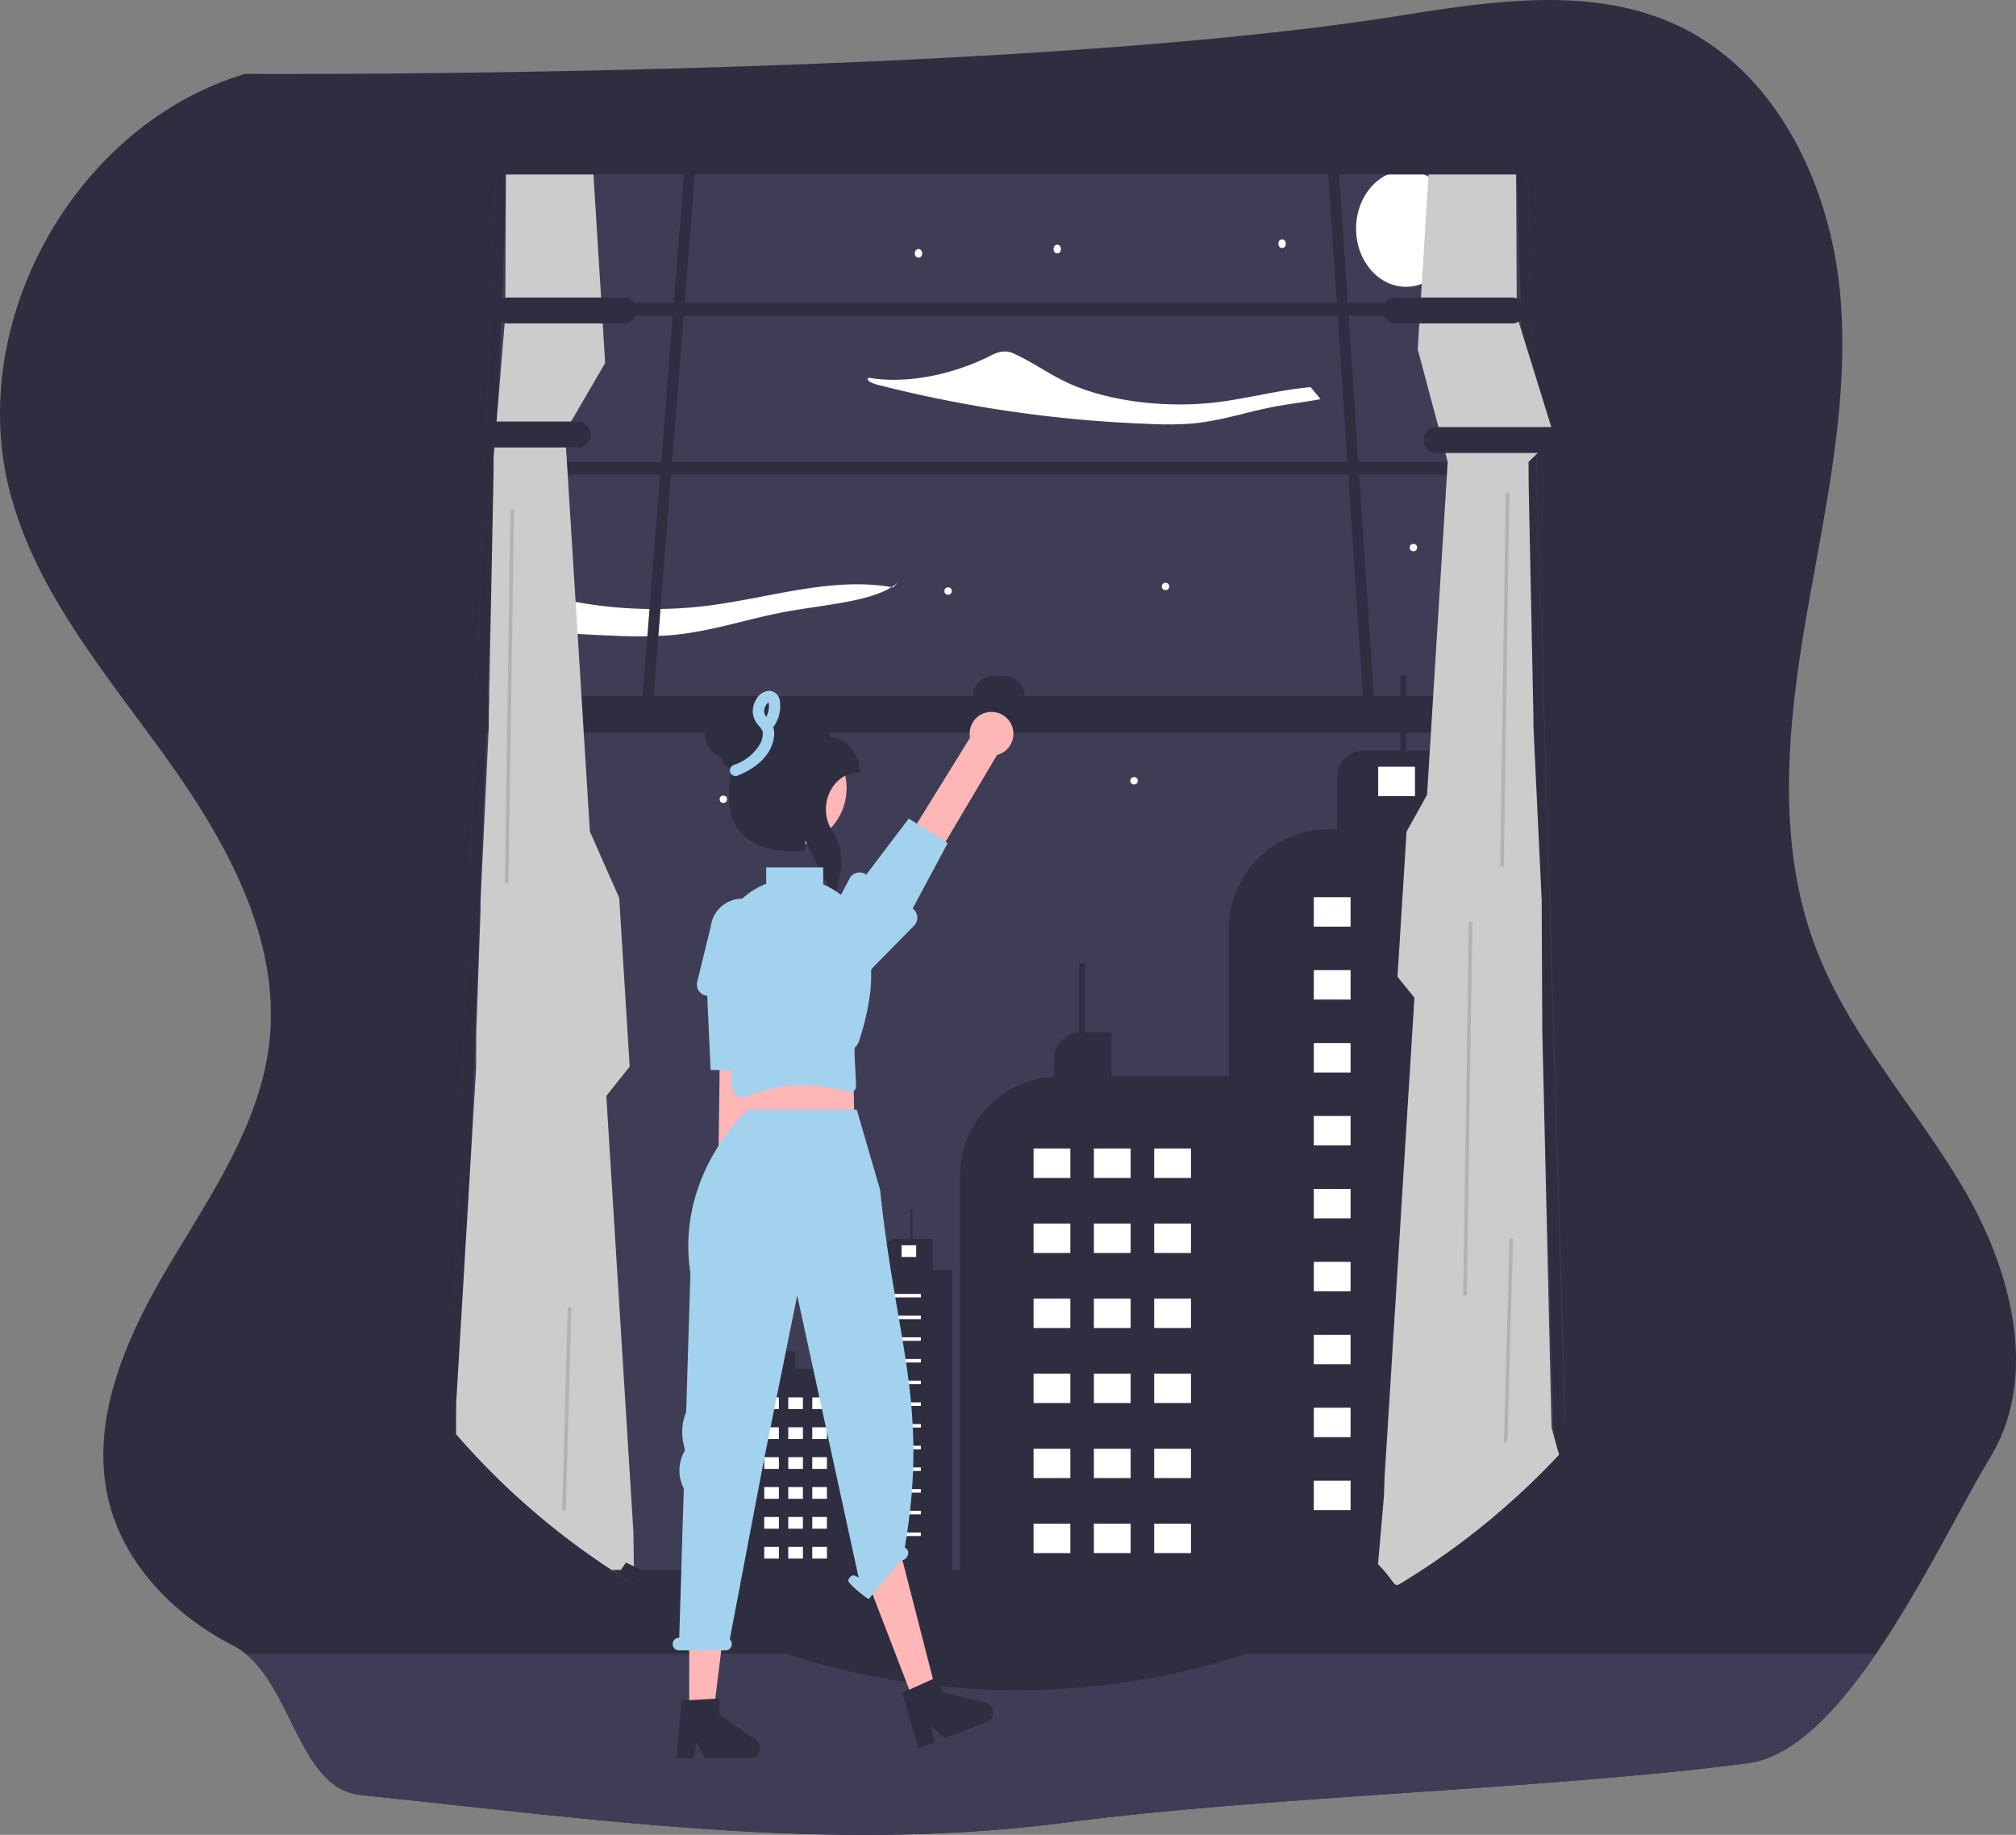 <svg xmlns="http://www.w3.org/2000/svg" width="300" height="272.98" viewBox="0 0 300 272.98"><rect x="0" y="0" width="300" height="272.98" fill="#808080" stroke="none"/><g transform="translate(-0.002 0)"><path d="M453.787,264.279c-4.174,6.893-10.1,19.144-16.994,29.211-5.8,8.467-12.291,15.39-19.015,16.275-29.482,3.886-71.9,4.93-101.382,8.816-35.148,4.632-69.849-.417-105.112-4.069-8.89-.922-10.155-15.384-17.11-21.022a10.185,10.185,0,0,0-1.814-1.187c-8.612-4.384-16.062-11.847-18.476-21.206-3.1-12,2.4-24.45,8.711-35.111s13.78-21.287,15.116-33.6c1.645-15.14-6.337-29.594-15.207-41.97s-19.141-24.359-23.22-39.027c-7.12-25.6,9.352-55.37,34.819-62.935,0,0,112.389.712,171.116-8.555,14.122-2.228,29.265-4.716,42.184,1.421,14.739,7,22.647,23.833,24.067,40.092s-2.435,32.442-5.174,48.531-4.3,33.073,1.455,48.348c4.967,13.186,14.9,23.813,22.043,35.962S461.09,252.225,453.787,264.279Z" transform="translate(-157.615 -47.459)" fill="#2f2e41"/><path d="M508.047,773.062c-5.8,8.467-12.291,15.39-19.015,16.275-29.482,3.886-71.9,4.93-101.382,8.816-35.148,4.632-69.849-.417-105.112-4.069-8.89-.922-10.155-15.384-17.11-21.022Z" transform="translate(-228.871 -527.031)" fill="#3f3d56"/><path d="M361.922,119.14l-6.607,178.865v0q.334.462.677.923c.124.17.251.337.38.507.19.26.385.516.584.773,0,0,0,.006.006.01l.008.01v0a118.139,118.139,0,0,0,19.968,20.591v.071l.077-.01c.091.077.182.148.273.221.658.526,1.321,1.045,1.99,1.552q.491.375.986.741v0s0,0,.005,0h.005l.005.006.017.01.022.016c.253.189.5.375.76.561.077.061.154.115.231.17.135.1.273.2.41.3s.273.2.41.292c.548.391,1.1.776,1.655,1.154.138.1.278.189.418.285s.278.186.418.279v.01l.017,0,.005,0,.006.006h0c.385.257.768.513,1.156.763l0,0c.311.2.622.4.936.6.743.471,1.492.936,2.244,1.388.523.317,1.049.625,1.578.93.319.186.641.369.964.551.267.151.537.3.8.449.074.042.146.083.22.122.121.067.245.135.366.2h93.33c.132-.071.264-.141.4-.215a.257.257,0,0,0,.072-.038s0,0,.005,0c.19-.1.38-.208.57-.314l.005,0q1.458-.813,2.891-1.677,3.25-1.953,6.384-4.159,1.681-1.183,3.326-2.437.512-.39,1.024-.789c.308-.24.614-.481.92-.725q1.619-1.289,3.2-2.645,1.631-1.4,3.216-2.87,2.065-1.914,4.047-3.937,3.7-3.761,7.089-7.9c.072-.087.143-.173.215-.263q.83-1.015,1.638-2.055L515.74,119.14a8.855,8.855,0,0,0-.6-3.238c-.837-2.116-2.47-3.556-4.344-3.556H366.864c-1.9,0-3.549,1.475-4.375,3.636-.028.071-.052.141-.077.212A8.9,8.9,0,0,0,361.922,119.14Z" transform="translate(-288.279 -90.345)" fill="#3f3d56"/><ellipse cx="7.433" cy="8.657" rx="7.433" ry="8.657" transform="translate(201.799 25.355)" fill="#fff"/><path d="M539.829,206.609a190.269,190.269,0,0,0,40.536,5.851,50.761,50.761,0,0,0,6.211-.042c4.543-.382,8.435-1.81,12.769-2.59,2.084-.374,4.4-.648,6.5-1.052q-.727-.9-1.48-1.782c-4.523.382-9.117,1.633-13.694,2.214-7.781.99-16.5-.115-22.4-2.838-2.862-1.321-5.054-2.971-7.906-4.3a3.684,3.684,0,0,0-1.241-.38,4.318,4.318,0,0,0-2.341.607c-4.785,2.415-11.731,4.378-18.179,3.3C538.126,205.973,539.039,206.4,539.829,206.609Z" transform="translate(-409.334 -149.395)" fill="#fff"/><path d="M549.156,303.707c-.081-.015-.161-.026-.242-.04a6.579,6.579,0,0,0,.954-.719Z" transform="translate(-416.235 -216.319)" fill="#fff"/><path d="M393.8,310.816q5.53.442,11.117.658a70.035,70.035,0,0,0,8.5-.058c6.219-.526,11.546-2.478,17.479-3.546,5.437-.977,12.045-1.448,15.5-3.618-8.923-1.544-18.168,1.6-27.369,2.77a65.352,65.352,0,0,1-22.3-1.1Q395.194,308.325,393.8,310.816Z" transform="translate(-313.714 -216.905)" fill="#fff"/><path d="M592.956,486.93v-2.637a3.95,3.95,0,0,1,3.721-3.941v-10.3h.876v10.287h3.94v6.566h18.6V562.42h-41.15V501.734a14.828,14.828,0,0,1,14.008-14.8Z" transform="translate(-436.085 -326.763)" fill="#2f2e41"/><rect width="5.472" height="4.378" transform="translate(177.228 175.246) rotate(180)" fill="#fff"/><rect width="5.472" height="4.378" transform="translate(168.254 175.246) rotate(180)" fill="#fff"/><rect width="5.472" height="4.378" transform="translate(159.279 175.246) rotate(180)" fill="#fff"/><rect width="5.472" height="4.378" transform="translate(177.228 186.409) rotate(180)" fill="#fff"/><rect width="5.472" height="4.378" transform="translate(168.254 186.409) rotate(180)" fill="#fff"/><rect width="5.472" height="4.378" transform="translate(159.279 186.409) rotate(180)" fill="#fff"/><rect width="5.472" height="4.378" transform="translate(177.228 197.572) rotate(180)" fill="#fff"/><rect width="5.472" height="4.378" transform="translate(168.254 197.572) rotate(180)" fill="#fff"/><rect width="5.472" height="4.378" transform="translate(159.279 197.572) rotate(180)" fill="#fff"/><rect width="5.472" height="4.378" transform="translate(177.228 208.735) rotate(180)" fill="#fff"/><rect width="5.472" height="4.378" transform="translate(168.254 208.735) rotate(180)" fill="#fff"/><rect width="5.472" height="4.378" transform="translate(159.279 208.735) rotate(180)" fill="#fff"/><rect width="5.472" height="4.378" transform="translate(177.228 219.898) rotate(180)" fill="#fff"/><rect width="5.472" height="4.378" transform="translate(168.254 219.898) rotate(180)" fill="#fff"/><rect width="5.472" height="4.378" transform="translate(159.279 219.898) rotate(180)" fill="#fff"/><rect width="5.472" height="4.378" transform="translate(177.228 231.061) rotate(180)" fill="#fff"/><rect width="5.472" height="4.378" transform="translate(168.254 231.061) rotate(180)" fill="#fff"/><rect width="5.472" height="4.378" transform="translate(159.279 231.061) rotate(180)" fill="#fff"/><path d="M696.959,381.547v97.459h25.419q1.681-1.016,3.326-2.092.512-.334,1.024-.677c.308-.206.614-.413.92-.622q1.619-1.107,3.2-2.271,1.631-1.2,3.216-2.464,2.065-1.644,4.047-3.381V366.719h-7.331V355.01h-7.442V343.846h-.875V355.01H717a3.954,3.954,0,0,0-3.953,3.953v7.756h-1.258a14.834,14.834,0,0,0-14.22,10.61,15.325,15.325,0,0,0-.386,1.641A15,15,0,0,0,696.959,381.547Z" transform="translate(-514.082 -243.35)" fill="#2f2e41"/><rect width="5.472" height="4.378" transform="translate(210.565 118.446) rotate(180)" fill="#fff"/><path d="M361.921,119.138,355.314,298v0q.334.463.677.925c.055.077.113.151.171.229s.138.184.209.278c.19.259.385.515.584.771l6.607-181.071c0-.085,0-.168.005-.253a4.524,4.524,0,0,1,2.315-4.077,2.445,2.445,0,0,1,.98-.206H510.8c1.41,0,2.615,1.22,3.089,2.932a.084.084,0,0,1,.005.025,5.957,5.957,0,0,1,.209,1.58l5.506,188.345c.226-.237.449-.474.672-.713.325-.347.647-.7.966-1.052l-5.506-186.58a8.855,8.855,0,0,0-.6-3.238c-.837-2.117-2.469-3.557-4.344-3.557H366.863c-1.9,0-3.549,1.476-4.375,3.637-.028.072-.052.14-.077.212A8.9,8.9,0,0,0,361.921,119.138ZM388.99,329.571c.523.273,1.049.537,1.578.8.319.16.642.317.964.474.267.129.537.259.8.385.074.036.146.072.22.1.121.058.245.116.366.171h93.33c.132-.061.264-.121.4-.184a.277.277,0,0,0,.072-.033s0,0,.005,0c.19-.088.38-.179.57-.27l.006,0q1.458-.7,2.891-1.44Z" transform="translate(-288.279 -90.343)" fill="#2f2e41"/><rect width="152.178" height="1.911" transform="translate(74.464 45.046)" fill="#2f2e41"/><rect width="155.825" height="1.911" transform="translate(72.368 68.722)" fill="#2f2e41"/><path d="M587.827,150.355h1.641l-5.506-82.941h-1.641Z" transform="translate(-384.871 -44.556)" fill="#2f2e41"/><path d="M281.377,150.905h1.641l6.607-83.491h-1.641Z" transform="translate(-185.969 -44.556)" fill="#2f2e41"/><rect width="156.376" height="5.469" transform="translate(227.918 109.031) rotate(180)" fill="#2f2e41"/><path d="M0,0H7.656A3.008,3.008,0,0,1,4.648,3.008H3.008A3.008,3.008,0,0,1,0,0H0Z" transform="translate(152.456 103.553) rotate(180)" fill="#2f2e41"/><path d="M357.758,305.457c.074.088.151.173.229.262.19.223.385.443.584.664,0,0,0,.005.005.008l.008.008v0a110.614,110.614,0,0,0,19.968,17.68.757.757,0,0,0,.077.052c.091.066.182.127.273.19.658.451,1.321.9,1.99,1.333.328.215.655.427.986.636v0s0,0,.005,0h.005l.005.005.017.008.022.014c.253.162.5.322.76.482.077.052.154.1.231.146.135.085.273.171.41.256s.273.168.41.25c.173.1.347.212.52.314l-.011-.909-.017-1.209-.08-5.556-.275-4.438L382.25,289.4l-.259-4.157-.058-.936-.735-11.819-.251-4.058-.57-9.14-.256-4.157,3.479-4.356-.011-.157-.022-.374-.014-.228v0l-.292-4.664-.011-.2-.207-3.3v-.006l-.295-4.779-.187-3-.209-3.37-.168-2.7-.039-.619-.1-1.641-.006-.066-4.363-9.875-.165-2.662v0l-.173-2.792-.118-1.911-.245-3.9-.259-4.152-.1-1.641-.361-5.826v0l-.2-3.243-.2-3.249-.3-4.752-.2-3.166-.118-1.911-.859-13.854-.039-.6-.083-1.31-.278-4.482,5.971-10.247-.438-7.037-.118-1.911-1.255-20.186-.039-.6-.069-1.129c-5.391-.592-9.787-.157-12.851,2.629l-.085,19.288-.008,1.911-1.743,21.119,0,.647-.008,1.911-.708,36-.008,1.641-1.211,25.7-.008,1.641-.628,17.774-.025,5.468-2.971,49.955Z" transform="translate(-289.894 -92.093)" fill="#ccc"/><path d="M425.986,736.294c.328.215.655.427.986.636v0s0,0,.005,0h.006l.005.006.017.008.022.014c.253.162.5.322.76.482.077.052.154.1.231.146.135.085.273.171.41.256s.273.168.41.25c.173.1.347.212.52.314q.566.343,1.134.677c.138.083.278.162.418.245l.418.24v.008l.017,0,.006,0,.006.005h0c.385.22.768.44,1.156.655l0,0c.311.173.622.344.936.515q1.115.607,2.244,1.192c.523.273,1.049.537,1.578.8.319.16.641.317.964.474.267.129.537.259.8.385.074.036.146.072.22.1.121.058.245.116.366.171l.3.14c.242.116.487.226.73.336.273.124.542.245.815.366,1.024.457,2.059.9,3.1,1.322a107.962,107.962,0,0,0,11.351,3.926c.179.052.361.1.542.154q2.474.694,4.983,1.269,4.382,1.008,8.843,1.655l.019,0c.355.052.713.1,1.068.151.03.005.063.011.1.014,0,0,.005,0,.011,0h0c.394.052.787.1,1.184.154.028.005.055.008.083.011.369.044.741.088,1.112.129.4.044.8.085,1.2.127h0c.611.061,1.222.118,1.834.168l.033,0c.242.022.485.039.727.058h0q4.274.339,8.628.336,4.728,0,9.361-.394l.033,0q.987-.083,1.971-.182c.173-.017.344-.036.518-.052.033,0,.066-.005.1-.011l.16-.017c.028,0,.058-.005.085-.011.229-.025.457-.05.688-.077.256-.03.515-.061.771-.094s.515-.063.771-.1c.055-.005.113-.011.168-.022.187-.022.374-.047.559-.074.091-.011.179-.025.267-.038.179-.025.355-.05.534-.077l.019,0a108.8,108.8,0,0,0,16.6-3.742h0c.295-.091.589-.184.884-.278q.132-.037.264-.083,1.148-.368,2.282-.76,1.565-.537,3.108-1.123l.84-.322c.559-.22,1.115-.44,1.668-.666q1.417-.578,2.814-1.192h0v0c.735-.325,1.467-.655,2.194-1,.132-.061.264-.121.4-.184a.277.277,0,0,0,.072-.033s0,0,.005,0c.19-.088.38-.179.57-.27l.005,0q1.458-.7,2.891-1.44,1.776-.917,3.521-1.9,1.445-.814,2.863-1.671,1.681-1.016,3.326-2.092Z" transform="translate(-334.988 -502.73)" fill="#2f2e41"/><ellipse cx="0.551" cy="0.641" rx="0.551" ry="0.641" transform="translate(190.237 35.616)" fill="#fff"/><ellipse cx="0.551" cy="0.641" rx="0.551" ry="0.641" transform="translate(156.781 36.411)" fill="#fff"/><ellipse cx="0.551" cy="0.641" rx="0.551" ry="0.641" transform="translate(136.133 37.052)" fill="#fff"/><circle cx="0.551" cy="0.551" r="0.551" transform="translate(107.093 118.359)" fill="#fff"/><circle cx="0.551" cy="0.551" r="0.551" transform="translate(140.538 87.382)" fill="#fff"/><circle cx="0.551" cy="0.551" r="0.551" transform="translate(168.212 115.606)" fill="#fff"/><circle cx="0.551" cy="0.551" r="0.551" transform="translate(172.892 86.699)" fill="#fff"/><circle cx="0.551" cy="0.551" r="0.551" transform="translate(209.783 80.917)" fill="#fff"/><rect width="30.274" height="0.551" transform="translate(83.656 224.703) rotate(-88.437)" fill="#b3b3b3"/><rect width="55.598" height="0.551" transform="translate(75.122 131.378) rotate(-89.149)" fill="#b3b3b3"/><path d="M434.439,738.11l1.3-2.362-.639-.3-.509-.242-2.222-1.049-1.335-.63-.551-.262-.438-.206-.727,1.1-.366.553-.055.083v0a.189.189,0,0,1,.033.016l.022.014c.253.162.5.322.76.482.077.052.154.1.231.146.135.085.273.171.41.256s.273.168.41.25c.548.336,1.1.666,1.655.991.138.083.278.162.418.245s.278.16.418.24v.008l.017,0,.005,0,.005.005h0C433.668,737.675,434.051,737.895,434.439,738.11Z" transform="translate(-336.91 -500.591)" fill="#2f2e41"/><path d="M374.7,179.941a1.929,1.929,0,0,1,1.927-1.927h17.344a1.927,1.927,0,0,1,0,3.854H376.622A1.929,1.929,0,0,1,374.7,179.941Z" transform="translate(-301.088 -133.746)" fill="#2f2e41"/><path d="M354.4,234.342a1.929,1.929,0,0,1,1.927-1.927h17.344a1.927,1.927,0,1,1,0,3.854H356.324A1.929,1.929,0,0,1,354.4,234.342Z" transform="translate(-287.673 -169.701)" fill="#2f2e41"/><path d="M485.741,634.905v-1.051a1.574,1.574,0,0,1,1.483-1.57v-4.1h.349v4.1h1.57V634.9h7.413v30.087h-16.4V640.8a5.908,5.908,0,0,1,5.581-5.9Z" transform="translate(-370.793 -431.275)" fill="#2f2e41"/><rect width="2.18" height="1.744" transform="translate(123.058 209.639) rotate(180)" fill="#fff"/><rect width="2.18" height="1.744" transform="translate(119.483 209.639) rotate(180)" fill="#fff"/><rect width="2.18" height="1.744" transform="translate(115.907 209.639) rotate(180)" fill="#fff"/><rect width="2.18" height="1.744" transform="translate(123.058 214.086) rotate(180)" fill="#fff"/><rect width="2.18" height="1.744" transform="translate(119.483 214.086) rotate(180)" fill="#fff"/><rect width="2.18" height="1.744" transform="translate(115.907 214.086) rotate(180)" fill="#fff"/><rect width="2.18" height="1.744" transform="translate(123.058 218.534) rotate(180)" fill="#fff"/><rect width="2.18" height="1.744" transform="translate(119.483 218.534) rotate(180)" fill="#fff"/><rect width="2.18" height="1.744" transform="translate(115.907 218.534) rotate(180)" fill="#fff"/><rect width="2.18" height="1.744" transform="translate(123.058 222.981) rotate(180)" fill="#fff"/><rect width="2.18" height="1.744" transform="translate(119.483 222.981) rotate(180)" fill="#fff"/><rect width="2.18" height="1.744" transform="translate(115.907 222.981) rotate(180)" fill="#fff"/><rect width="2.18" height="1.744" transform="translate(123.058 227.429) rotate(180)" fill="#fff"/><rect width="2.18" height="1.744" transform="translate(119.483 227.429) rotate(180)" fill="#fff"/><rect width="2.18" height="1.744" transform="translate(115.907 227.429) rotate(180)" fill="#fff"/><rect width="2.18" height="1.744" transform="translate(123.058 231.877) rotate(180)" fill="#fff"/><rect width="2.18" height="1.744" transform="translate(119.483 231.877) rotate(180)" fill="#fff"/><rect width="2.18" height="1.744" transform="translate(115.907 231.877) rotate(180)" fill="#fff"/><path d="M533.085,587.012h.5v-3.091a1.575,1.575,0,0,1,1.575-1.575h2.175V577.9h.349v4.448h2.965v4.666h2.921V631.75h-16.4V592.92a5.908,5.908,0,0,1,5.908-5.908Z" transform="translate(-401.868 -398.042)" fill="#2f2e41"/><rect width="7.064" height="0.523" transform="translate(137.038 193.025) rotate(180)" fill="#fff"/><rect width="7.064" height="0.523" transform="translate(137.038 196.252) rotate(180)" fill="#fff"/><rect width="7.064" height="0.523" transform="translate(137.038 199.479) rotate(180)" fill="#fff"/><rect width="7.064" height="0.523" transform="translate(137.038 202.705) rotate(180)" fill="#fff"/><rect width="7.064" height="0.523" transform="translate(137.038 205.932) rotate(180)" fill="#fff"/><rect width="7.064" height="0.523" transform="translate(137.038 209.159) rotate(180)" fill="#fff"/><rect width="7.064" height="0.523" transform="translate(137.038 212.386) rotate(180)" fill="#fff"/><rect width="7.064" height="0.523" transform="translate(137.038 215.612) rotate(180)" fill="#fff"/><rect width="7.064" height="0.523" transform="translate(137.038 218.839) rotate(180)" fill="#fff"/><rect width="7.064" height="0.523" transform="translate(137.038 222.066) rotate(180)" fill="#fff"/><rect width="7.064" height="0.523" transform="translate(137.038 225.293) rotate(180)" fill="#fff"/><rect width="7.064" height="0.523" transform="translate(137.038 228.519) rotate(180)" fill="#fff"/><rect width="2.18" height="1.744" transform="translate(136.341 187.008) rotate(180)" fill="#fff"/><path d="M343.749,452.355l.25,13.121H328.137V453.163Z" transform="translate(-216.873 -298.974)" fill="#ffb6b6"/><circle cx="8.65" cy="8.65" r="8.65" transform="translate(108.683 108.619)" fill="#ffb6b6"/><path d="M562.093,359.828a3.237,3.237,0,0,0-3.149,3.837L546.432,383.9l4.706,2.284,11.822-19.949a3.255,3.255,0,0,0-.867-6.406Z" transform="translate(-414.594 -253.913)" fill="#ffb6b6"/><path d="M521,415.547l-2.095,3.991-1.119,2.134-.731,1.391a4.7,4.7,0,0,0,7.571,5.563l5.98-6.07a1.695,1.695,0,0,0-.213-2.553l5.216-9.735-5.8-3.649-6.316,8.343a1.7,1.7,0,0,0-2.5.585Z" transform="translate(-394.58 -284.838)" fill="#a3d2ee"/><path d="M471.777,518.564a3.237,3.237,0,0,1-.6-4.928l.312-23.788,5.2.6-.741,23.177a3.255,3.255,0,0,1-4.171,4.938Z" transform="translate(-364.28 -339.847)" fill="#ffb6b6"/><path d="M302.488,726.719h3.542l1.686-13.661h-5.227Z" transform="translate(-199.922 -471.281)" fill="#ffb6b6"/><path d="M455.3,792.994l5.658-.338v2.424l5.379,3.715a1.514,1.514,0,0,1-.86,2.76h-6.736l-1.161-2.4-.453,2.4h-2.54Z" transform="translate(-353.894 -539.981)" fill="#2f2e41"/><path d="M386.2,703.4l3.306-1.272-5.578-21.739-5.677,2.349Z" transform="translate(-249.997 -449.692)" fill="#ffb6b6"/><path d="M553.561,785.689l5.16-2.347.87,2.263,6.355,1.536a1.514,1.514,0,0,1,.188,2.885l-6.287,2.419-1.945-1.821.438,2.4-2.371.912Z" transform="translate(-419.306 -533.826)" fill="#2f2e41"/><path d="M453.773,612.915h.039l.681-22.212a5.808,5.808,0,0,1,.076-5.489l.1-.177-.253-1.172a7.466,7.466,0,0,1,.427-4.493l.635-20.719c-2.27-14.712,8.549-24.307,8.549-24.307H480.23L483.71,546.3c2.3,22.41,7.308,32.041,3.658,53.2l.1.05a.841.841,0,0,1,.343,1.109c-.169.489-.6.784-.954.661l-4.842,5.832c-.358-.124-3.212-2.342-3.043-2.83s.6-.784.954-.661l.582.294-9.141-41.969L466.4,586.551l-5.072,26.611a.933.933,0,0,1-.629,1.625h-6.926a.936.936,0,1,1,0-1.872Z" transform="translate(-352.734 -369.257)" fill="#a3d2ee"/><path d="M467.57,363.5a3.841,3.841,0,0,0,.245.323,4.8,4.8,0,0,0,1.594,1.2l.172-.046a2.236,2.236,0,0,0,.956,1.628,1.581,1.581,0,0,0,.521.2,12.562,12.562,0,0,0-.105,6.91,6.658,6.658,0,0,0,.373.917,6.551,6.551,0,0,0,.8,1.258c.054.067.11.132.167.2a6.58,6.58,0,0,0,.742.72,7.845,7.845,0,0,0,1.88,1.153,11.923,11.923,0,0,0,3.753.909h0a14.816,14.816,0,0,0,2.931-.022l.169-.022,0-.038.006-.131c0-.032,0-.065.006-.1.011-.213.032-.427.061-.637s.059-.413.1-.615c.129.309.3.694.506,1.129.221.471.479,1,.753,1.551.145.29.295.586.446.884.374.736.757,1.473,1.105,2.134.25.471.481.9.68,1.265.3.554.526.946.615,1.074l.261.374.177-.774.191-.835.276-1.212.116-.508.043-.2a8.28,8.28,0,0,0,.164-1.491c.006-.194,0-.389-.008-.583a8.537,8.537,0,0,0-.389-2.157,8.283,8.283,0,0,0-.459-1.153c-.062-.134-.129-.268-.2-.4-.1-.175-.2-.349-.3-.519l-.027-.043a5.986,5.986,0,0,1-.591-1.215,5.769,5.769,0,0,1-.242-.917,5.967,5.967,0,0,1,.65-3.936,5.333,5.333,0,0,1,.975-1.282,4.58,4.58,0,0,1,.537-.446,4.395,4.395,0,0,1,.938-.518,4.28,4.28,0,0,1,1.617-.315h.2v-.2a5.21,5.21,0,0,0-1.07-3.194c-.084-.111-.175-.22-.269-.323a4.534,4.534,0,0,0-3.026-1.553,2.234,2.234,0,0,0-1.25-1.577,5.82,5.82,0,0,0-1.4-.554,9.611,9.611,0,0,0-4.64,0,8.055,8.055,0,0,0-1.789.674,2.472,2.472,0,0,0-.175-.674,2.544,2.544,0,0,0-.787-1.035,2.056,2.056,0,0,0-.561-.309,2.434,2.434,0,0,0-1.33-.076c-2.3-1.778-4.532-1.117-5.761.385a4.24,4.24,0,0,0-.632,1.035A3.791,3.791,0,0,0,467.57,363.5Z" transform="translate(-362.056 -252.257)" fill="#2f2e41"/><path d="M475.357,454.944l-.245-4.5-.132-2.406-.084-1.569a4.7,4.7,0,0,0-9.351-.9l-2.028,8.276a1.695,1.695,0,0,0,1.49,2.084l.505,11.033,6.849.165,1.153-10.4a1.7,1.7,0,0,0,1.844-1.781Z" transform="translate(-359.762 -307.783)" fill="#a3d2ee"/><path d="M495.147,439.748c-.012-.123-.029-.253-.053-.376a11.169,11.169,0,0,0-4.271-7.284,11.419,11.419,0,0,0-2.568-1.5v-2.53h-8.477v2.429a11.675,11.675,0,0,0-4.64,3.336v.006c-.094.112-.182.229-.27.347-.159.2-.305.411-.446.623a11.332,11.332,0,0,0-1.88,6.5v.006a11.194,11.194,0,0,0,.37,2.632,42.169,42.169,0,0,1,.922,4.564c.153.975.27,1.933.358,2.867.053.47.094.934.129,1.386v.006c.176,2.238.235,4.247.288,5.8.023.846.047,1.551.088,2.091a.644.644,0,0,0,.012.106,1.781,1.781,0,0,0,.446.975.847.847,0,0,0,.1.106,2.1,2.1,0,0,0,.916.482,1.807,1.807,0,0,0,.358.035h.035a20.417,20.417,0,0,1,12.747-1.489l2.836.585a.822.822,0,0,0,.99-.806c-.005-1.843-.371-5.654-.131-5.85a1.9,1.9,0,0,0,.558-.8v-.006c.012-.047.029-.094.041-.147a38.4,38.4,0,0,0,1.68-7.384c.041-.482.076-.981.094-1.516v-.006a34.638,34.638,0,0,0-.235-5.187Z" transform="translate(-365.756 -299.011)" fill="#a3d2ee"/><path d="M762.4,324.81c2.478,2.478,2.285,3.51,3.229,2.94q1.681-1.016,3.326-2.092.512-.335,1.024-.677c.308-.206.614-.413.92-.622q1.619-1.107,3.2-2.271,1.631-1.2,3.216-2.464,2.065-1.644,4.047-3.381,3.7-3.229,7.089-6.784c.072-.074.143-.149.215-.226.226-.237.449-.474.672-.713l-1.12-4.047-1.376-58.985-.083-17.774-.005-1.641-1.222-25.7-.008-1.641-.71-34.653-.005-1.349-.011-1.911,3.838-3.73-5.589-18.036-.008-1.911-.085-17.832-.006-1.456c-2.915-2.654-7.042-3.174-12.089-2.706-.251.025-.507.05-.763.077l-.069,1.129-.127,2.012v0l-.991,15.957v.005l-.176,2.811-.118,1.911-.311,5,4.466,16.766-.118,1.911-.862,13.854-.118,1.911-.245,3.942-1.013,16.3-.1,1.641-.209,3.384-.262,4.185-.03.487-.118,1.911-3.054,5.49-.094,1.531-.432,6.974-.058.931-.025.383-.028.429-.044.716-.058.925-.207,3.32-.085,1.393-.083,1.313-.058.95-.1,1.531-.074,1.184,2.52,3.122-.083,1.313-.14,2.282-.085,1.366-.011.165-.184,2.973-.083,1.313-.061,1.016-.162,2.6-.1,1.528-.1,1.638-.08,1.313-.308,4.95-.094,1.531-.019.306-.083,1.313-.391,6.283-.03.5-.063,1.027-.016.286-.424,6.784-.052.831-.03.482-.063,1.049-.358,5.737-.083,1.313-.052.851-.094,1.531-.273,4.4-.083,1.313-.135,2.186-.1,1.528-.19,3.07-.083,1.313-.218,3.518-.1,1.528-.061,1.74-.047,1.313Z" transform="translate(-557.335 -92.093)" fill="#ccc"/><path d="M764.432,179.941a1.929,1.929,0,0,1,1.927-1.927H783.7a1.927,1.927,0,1,1,0,3.854H766.359A1.929,1.929,0,0,1,764.432,179.941Z" transform="translate(-558.677 -133.746)" fill="#2f2e41"/><path d="M325.967,114.578a1.929,1.929,0,0,1,1.927-1.927H509.873a1.927,1.927,0,0,1,0,3.854H327.894A1.929,1.929,0,0,1,325.967,114.578Z" transform="translate(-268.883 -90.547)" fill="#2f2e41"/><path d="M782.295,236.777a1.929,1.929,0,0,1,1.927-1.927h17.344a1.927,1.927,0,0,1,0,3.854H784.222a1.929,1.929,0,0,1-1.927-1.927Z" transform="translate(-570.483 -171.311)" fill="#2f2e41"/><rect width="55.598" height="0.551" transform="translate(223.239 128.9) rotate(-89.149)" fill="#b3b3b3"/><rect width="55.598" height="0.551" transform="translate(217.732 192.772) rotate(-89.149)" fill="#b3b3b3"/><rect width="30.274" height="0.551" transform="translate(223.788 214.516) rotate(-88.437)" fill="#b3b3b3"/><path d="M479.034,363.182c2.522-1,5.048-2.8,5.464-5.684a3.141,3.141,0,0,0-.225-1.9,6.942,6.942,0,0,0-.886-1.155,1.354,1.354,0,0,1-.307-1.11,1.609,1.609,0,0,1,.688-1.105c.034-.02-.076-.081-.073-.025,0,.1.048.216.058.323a3.236,3.236,0,0,1-.054.97,3.587,3.587,0,0,1-.937,1.774c-.759.784.438,1.985,1.2,1.2a5.207,5.207,0,0,0,1.453-4.255,1.744,1.744,0,0,0-1.405-1.671,2.293,2.293,0,0,0-2.078,1.182,3.372,3.372,0,0,0-.552,2.135,3.209,3.209,0,0,0,.808,1.782c.125.151.363.411.424.493a1.221,1.221,0,0,1,.237.452,3.357,3.357,0,0,1-.521,2.06,7.159,7.159,0,0,1-3.746,2.905.873.873,0,0,0-.592,1.043.854.854,0,0,0,1.043.592Z" transform="translate(-369.343 -247.764)" fill="#a3d2ee"/><rect width="5.472" height="4.378" transform="translate(200.981 137.859) rotate(180)" fill="#fff"/><rect width="5.472" height="4.378" transform="translate(200.981 148.709) rotate(180)" fill="#fff"/><rect width="5.472" height="4.378" transform="translate(200.981 159.56) rotate(180)" fill="#fff"/><rect width="5.472" height="4.378" transform="translate(200.981 170.41) rotate(180)" fill="#fff"/><rect width="5.472" height="4.378" transform="translate(200.981 181.26) rotate(180)" fill="#fff"/><rect width="5.472" height="4.378" transform="translate(200.981 192.111) rotate(180)" fill="#fff"/><rect width="5.472" height="4.378" transform="translate(200.981 202.961) rotate(180)" fill="#fff"/><rect width="5.472" height="4.378" transform="translate(200.981 213.811) rotate(180)" fill="#fff"/><rect width="5.472" height="4.378" transform="translate(200.981 224.661) rotate(180)" fill="#fff"/></g></svg>